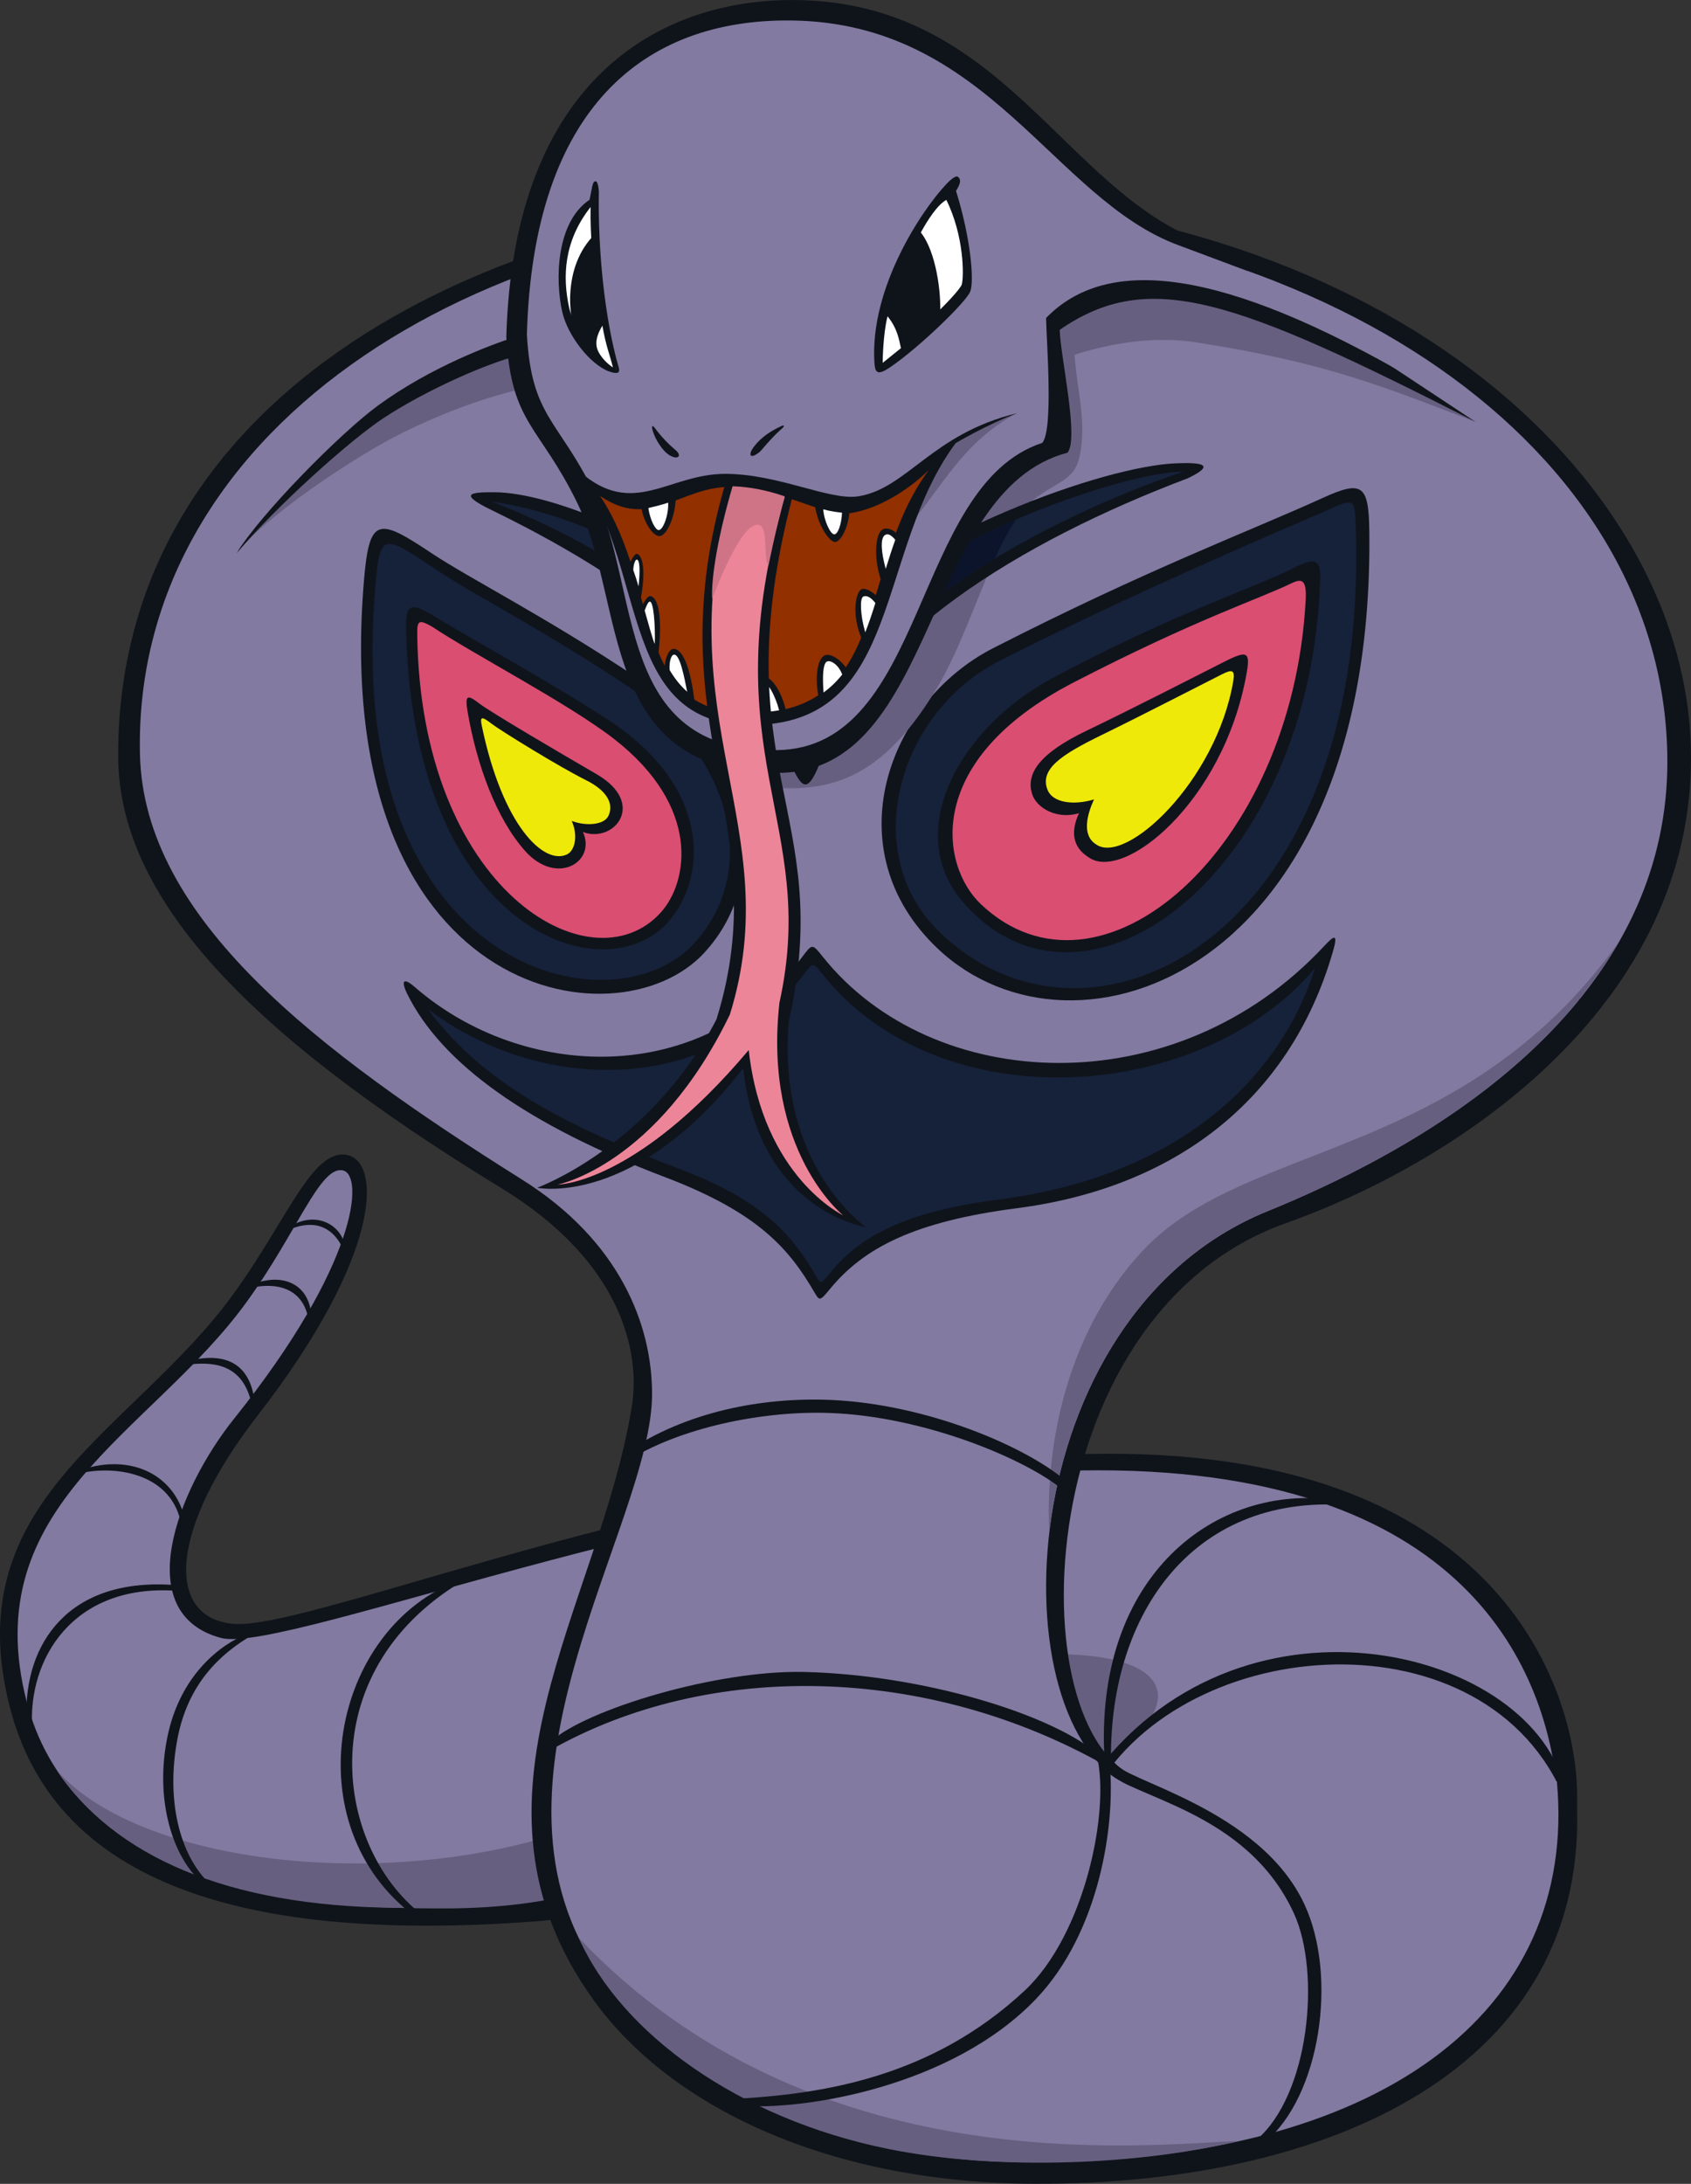 <?xml version="1.0" encoding="UTF-8"?>
<!-- Created with Inkscape (http://www.inkscape.org/) -->
<svg version="1.1" viewBox="0 0 150.45 194.19" xmlns="http://www.w3.org/2000/svg">
 <rect x="0" y="0" width="150.45" height="194.19" fill="#333333" stroke="none"/>
 <g transform="translate(-3.104 -7.731)">
  <g transform="matrix(.509 0 0 -.509 101.56 137)">
   <path d="m0 0c-68.115-0.283-139.09-31.24-152.88-29.693-11.771 1.32-10.786 16.7 4.416 36.285 21.96 28.292 21.687 44.516 15.636 45.617-6.05 1.1-10.437-11.42-19.841-24.351-17.6-24.199-48.389-35.833-39.038-72.133 7.486-29.066 37.638-41.489 91.878-37.416 25.292 1.899 78.239 20.633 105.6 20.633 17.873 0 9.912-31.922 22.55-35.201 43.866-11.381 53.538 11.487 53.921 35.962 0.274 17.599-12.387 60.587-82.246 60.297" fill="#0f141b"/>
  </g>
  <g transform="matrix(.509 0 0 -.509 100.8 138.47)">
   <path d="m0 0c-62.7 0-142.04-32.312-153.31-29.286-15.927 4.271-7.701 25.848 2.336 38.362 21.601 26.926 22.688 42.487 18.976 43.312-4.007 0.89-7.979-10.817-16.913-23.099-16.719-22.991-47.245-35.228-38.362-69.714 7.111-27.611 39.688-39.459 85.758-35.183 23.993 2.226 85.012 21.847 111 21.847 16.979 0 11-33.843 23.1-36.576 38.362-8.662 23.513 15.469 47.851 32.176-1.2 21.084-14.073 58.161-80.438 58.161" fill="#827aa0"/>
  </g>
  <g transform="matrix(.509 0 0 -.509 101 164.72)">
   <path d="m0 0c18.036 12.39 10.964 20.974-14.146 19.241-9.639-0.664-24.007-7.178-9.351-17.324 10.726-7.426-23.78-10.862 23.497-1.917" fill="#675f80"/>
  </g>
  <g transform="matrix(.509 0 0 -.509 38.118 177.37)">
   <path d="m0 0c10.314-0.109 32.072-1.752 53.315 11.344l-4.021 11.447c-31.35-21.863-90.75-18.562-108.18 1.238 10.106-15.056 29.803-23.718 58.884-24.029" fill="#675f80"/>
  </g>
  <g transform="matrix(.509 0 0 -.509 40.092 178.19)">
   <path d="m0 0 1.016 0.459c-15.617 12.18-19.428 43.424 8.476 58.978l-1.605-0.516c-22.7-8.212-29.488-43.032-7.887-58.921" fill="#0f141b"/>
  </g>
  <g transform="matrix(.509 0 0 -.509 24.713 153.17)">
   <path d="m0 0c-5.362-2.475-11.15-8.059-13.145-17.471-2.388-11.275 0.988-21.215 5.754-25.431l1.551-0.411c-5.218 4.993-7.646 14.618-5.584 25.344 1.824 9.487 7.341 14.76 13.208 18.149z" fill="#0f141b"/>
  </g>
  <g transform="matrix(.509 0 0 -.509 18.852 148.69)">
   <path d="m0 0c-19.061 1.604-26.671-10.339-26.308-22.917l1.007-2.016c-0.816 11.81 6.924 25.201 25.126 23.966z" fill="#0f141b"/>
  </g>
  <g transform="matrix(.509 0 0 -.509 10.168 138.75)">
   <path d="m0 0c6.143 1.467 15.501 0.092 17.586-7.951l0.618 0.892c-2.2 7.219-9.578 10.358-17.554 7.791z" fill="#0f141b"/>
  </g>
  <g transform="matrix(.509 0 0 -.509 19.645 129.1)">
   <path d="m0 0c4.583 0.643 9.716 0.275 11.366-6.324l0.55 0.641c-1.008 5.776-4.798 7.954-11.329 6.442z" fill="#0f141b"/>
  </g>
  <g transform="matrix(.509 0 0 -.509 25.485 122.24)">
   <path d="m0 0c4.385 1.006 8.876-0.095 9.885-5.228l0.55 0.551c-0.459 5.318-4.935 7.289-10.023 5.364z" fill="#0f141b"/>
  </g>
  <g transform="matrix(.509 0 0 -.509 28.705 117.13)">
   <path d="m0 0c3.574 1.65 7.562 1.513 9.762-3.438l0.305 0.457c-0.549 3.759-4.95 6.599-9.807 3.575z" fill="#0f141b"/>
  </g>
  <g transform="matrix(.509 0 0 -.509 121.97 141.13)">
   <path d="m0 0c-20.82 3.11-42.488-13.047-40.447-45.585l1.143-0.95c-0.754 25.786 13.716 47.74 41.335 45.662z" fill="#0f141b"/>
  </g>
  <g transform="matrix(.509 0 0 -.509 101.78 165.06)">
   <path d="m0 0c19.181 25.536 71.707 26.396 81.342-10.255l-1.375 5.401c-3.844 24.873-53.844 38.873-80.76 6.28z" fill="#0f141b"/>
  </g>
  <g transform="matrix(.509 0 0 -.509 153.55 74.665)">
   <path d="m0 0c-0.619 48.903-55.764 97.547-139.64 97.45-65.28-0.075-135.28-31.983-135.28-97.899 0-24.609 22.117-48.231 66.953-75.589 21.187-12.929 24.348-28.792 22.829-38.18-5.671-35.024-32.029-68.416-6.729-103.62 13.792-19.19 41.886-31.993 76.841-32.154 54.793-0.253 98.832 22.197 94.906 69.359 0 0-54.363 12.551-75.201 1.186-22.344 5.016-21.579 80.869 24.521 97.269 31.211 11.102 71.358 38.725 70.809 82.175" fill="#0f141b"/>
  </g>
  <g transform="matrix(.509 0 0 -.509 151.45 75.472)">
   <path d="m0 0c0 55.093-60.873 96.14-135.96 96.14s-132.36-39.846-131.02-94.921c0.697-28.602 30.832-51.632 66.778-74.197 17.165-10.778 22.734-25.455 22.734-37.454 0-22.99-32.835-68.31-8.8-101.75 15.665-21.797 44.009-32.258 73.701-32.451 62.484-0.407 96.963 26.307 93.257 66.513 0 0-55.23 15.641-75.168 1.823 0 0-0.55 1.193 0.61-2.61-23.416 10.226-21.313 81.949 23.926 100.38 39.064 15.911 69.943 41.776 69.943 78.531" fill="#827aa0"/>
  </g>
  <g transform="matrix(.509 0 0 -.509 82.108 198.81)">
   <path d="M 0,0 C 19.409,-3.938 44.344,-2.75 61.256,1.375 44.653,0.756 -13.2,-6.187 -54.037,36.85 -46.612,20.145 -26.091,5.295 0,0" fill="#675f80"/>
  </g>
  <g transform="matrix(.509 0 0 -.509 101.51 165.14)">
   <path d="m0 0c4-4.833 24.547-6.857 32.857-25.051 4.72-10.332 2.708-31.749-6.676-39.623l1.625-0.273c9.597 7.964 12.768 28.853 6.866 41.527-7.875 16.905-32.078 21.706-33.172 24.753z" fill="#0f141b"/>
  </g>
  <g transform="matrix(.509 0 0 -.509 100.68 163.81)">
   <path d="m0 0c2.406-9.602-2.102-31.333-12.604-41.122-16.226-15.125-35.309-18.144-51.197-18.919l1.536-1.177c10.94-0.873 36.903 3.243 51.64 18.635 11.056 11.546 13.977 30.44 12.877 41.347z" fill="#0f141b"/>
  </g>
  <g transform="matrix(.509 0 0 -.509 51.986 163.4)">
   <path d="m0 0c27.975 15.925 66.222 14.979 97.248-2.631l-1.778 2.372c-8.404 6.828-30.306 13.502-50.869 14.008-15.398 0.379-38.225-6.592-44.275-12.092z" fill="#0f141b"/>
  </g>
  <g transform="matrix(.509 0 0 -.509 104.77 118.95)">
   <path d="m0 0c-14.159-15.158-17.014-35.958-16.316-49.12 2.632 22.312 14.488 46.402 38.072 56.008 26.771 10.904 49.693 26.485 61.473 47.039-27.551-38.32-65.141-34.563-83.229-53.927" fill="#675f80"/>
  </g>
  <g transform="matrix(.509 0 0 -.509 49.745 38.627)">
   <path d="m0 0c-4.074-1.093-14.829-4.557-24.289-10.834-6.804-4.517-21.39-18.03-25.776-24.649 7.336 8.003 22.387 17.411 28.461 20.419 8.548 4.232 16.708 7.012 23.307 8.25z" fill="#675f80"/>
  </g>
  <g transform="matrix(.509 0 0 -.509 48.862 37.722)">
   <path d="m0 0c-4.021-1.271-14.616-5.206-23.787-11.894-6.601-4.812-20.66-19.043-24.75-25.85 6.977 8.319 20.04 19.937 25.712 23.65 7.562 4.95 18.15 9.591 23.65 10.932z" fill="#0f141b"/>
  </g>
  <g transform="matrix(.509 0 0 -.509 39.308 96.057)">
   <path d="m0 0c6.062-12.368 21.275-23.07 45.016-32.075 16.404-6.223 21.779-12.545 26.224-20.18 0.862-1.477 0.938-1.556 2.69 0.581 5.922 7.215 14.754 11.809 32.722 14.136 27.1 3.509 47.61 18.539 55.211 44.841 0.884 3.055 0.356 2.98-1.445 1.043-26.118-28.111-68.604-25.932-87.722-1.959-1.874 2.351-1.846 2.282-3.611-0.042-17.527-23.098-48.985-21.519-67.704-5.253-2.381 2.07-2.188 0.554-1.381-1.092" fill="#0f141b"/>
  </g>
  <g transform="matrix(.509 0 0 -.509 41.183 97.465)">
   <path d="m0 0c10.184-13.91 26.584-21.321 44.256-28.024 14.806-5.617 19.656-11.89 23.668-18.78 0.777-1.333 0.846-1.12 2.428 0.807 5.343 6.512 13.315 10.659 29.531 12.759 31.021 4.017 48.964 20.815 55.176 40.448-19.571-23.449-65.341-27.127-86.105-1.089-1.692 2.121-1.667 2.059-3.259-0.039-16.289-21.465-46.185-20.837-65.695-6.082" fill="#16213a"/>
  </g>
  <g transform="matrix(.509 0 0 -.509 91.453 65.371)">
   <path d="m0 0c27.021 13.812 45 20.5 57.48 26.187 6.975 3.179 8.189 2.512 8.295-5.662 1.006-77.395-51.493-95.589-75.397-73.042-18.342 17.303-8.724 43.141 9.622 52.517" fill="#0f141b"/>
  </g>
  <g transform="matrix(.509 0 0 -.509 60.037 68.17)">
   <path d="m0 0c-16 10.75-29.724 17.647-36.358 22.063-9.324 6.204-10.941 6.553-11.882-4.786-6.043-72.777 44.064-81.592 59.424-65.053 12.702 13.679 7.35 35.324-11.184 47.776" fill="#0f141b"/>
  </g>
  <g transform="matrix(.509 0 0 -.509 59.37 69.031)">
   <path d="m0 0c-14.896 10.009-27.543 16.432-33.721 20.543-10.324 6.869-10.469 7.383-11.356-4.456-4.895-65.396 41.38-76.049 55.754-60.571 11.827 12.736 6.581 32.89-10.677 44.484" fill="#16213a"/>
  </g>
  <g transform="matrix(.509 0 0 -.509 92.102 66.457)">
   <path d="m0 0c23.621 11.946 47.809 22.201 57.312 26.31 4.822 2.27 4.653 1.661 4.818-3.174 2.466-72.55-47.41-96.278-73.305-70.027-13.391 13.576-6.758 37.821 11.175 46.891" fill="#16213a"/>
  </g>
  <g transform="matrix(.509 0 0 -.509 96.707 68.049)">
   <path d="m0 0c21.018 11.268 35.044 15.644 42.61 19.456 3.511 1.77 4.348 1.11 4.25-2.146-1.525-51.164-41.109-80.914-62.354-56.483-10.71 12.318-0.735 30.474 15.494 39.173" fill="#0f141b"/>
  </g>
  <g transform="matrix(.509 0 0 -.509 57.205 71.735)">
   <path d="m0 0c-10.037 6.543-23.353 13.814-30.802 18.335-3.729 2.262-4.578 1.663-4.511-2.087 0.946-52.733 34.329-64.394 45.794-51.592 6.748 7.535 7.829 23.402-10.481 35.344" fill="#0f141b"/>
  </g>
  <g transform="matrix(.509 0 0 -.509 98.634 68.408)">
   <path d="m0 0c21.425 11.061 32.025 14.405 38.067 17.313 1.821 0.875 2.667 0.639 2.479-2.926-2.33-43.766-36.016-72.857-56.79-53.121-7.111 6.755-10.07 25.151 16.244 38.734" fill="#da4e71"/>
  </g>
  <g transform="matrix(.509 0 0 -.509 57.738 73.439)">
   <path d="m0 0c-7.935 6.172-24.771 14.896-31.894 19.669-2.051 1.119-2.537 1.173-2.512-1.188 0.468-45.027 30.51-62.236 42.598-48.767 4.8 5.349 7.024 18.453-8.192 30.286" fill="#da4e71"/>
  </g>
  <g transform="matrix(.509 0 0 -.509 94.939 78.35)">
   <path d="m0 0c-1.155 3.58 1.263 7.143 9.532 11.106 7.94 3.805 18.041 8.988 24.082 12.049 4.105 2.079 4.55 1.687 3.807-2.36-4.104-22.333-21.539-36.198-27.574-31.812-2.989 1.884-3.033 4.731-1.664 7.696-3.832-1.15-7.392 0.869-8.183 3.321" fill="#0f141b"/>
  </g>
  <g transform="matrix(.509 0 0 -.509 96.319 77.999)">
   <path d="m0 0c-1.525 3.688 2.484 6.253 9.378 9.621 7.515 3.669 16.516 8.333 21.077 10.63 1.764 0.889 2.313 0.806 1.982-1.165-2.953-17.517-18.84-32.279-23.996-28.532-2.561 1.615-1.519 5.3-0.345 7.843-3.756-1.127-7.235-0.484-8.096 1.603" fill="#efe90a"/>
  </g>
  <g transform="matrix(.509 0 0 -.509 54.969 81.713)">
   <path d="m0 0c5.37-2.057 11.282 4.946 2.36 10.117-5.734 3.323-18.436 10.758-20.494 12.341-2.057 1.584-2.548 1.562-2.015-1.527 1.582-9.187 5.004-18.59 10.027-24.231 5.524-6.205 12.497-1.925 10.122 3.3" fill="#0f141b"/>
  </g>
  <g transform="matrix(.509 0 0 -.509 53.543 83.709)">
   <path d="m0 0c1.467 0.709 1.948 3.407 0.833 5.861 2.521-0.965 5.639-0.696 6.397 0.833 1.008 2.034-0.089 4.401-3.925 6.3-4.55 2.253-14.916 8.643-16.493 9.856-1.769 1.364-2.027 1.248-1.682-0.411 3.622-17.398 10.835-24.34 14.87-22.439" fill="#efe90a"/>
  </g>
  <g transform="matrix(.509 0 0 -.509 109.54 38.177)">
   <path d="m0 0c23.1-3.575 33.273-7.976 48.813-13.888-17.463 8.662-21.313 17.188-50.463 22.138-26.682 4.531-46.475-12.448-46.475-24.476 0 0 25.024 19.801 48.125 16.226" fill="#675f80"/>
  </g>
  <g transform="matrix(.509 0 0 -.509 95.406 51.895)">
   <path d="m0 0c-7.15-4.95-11-22.275-17.325-33-9.135-15.49-17.875-18.425-28.05-17.875-7.603 0.41-20.726 11.117-16.775 20.075 3.629 8.227 20.739 12.796 26.905 22.275 16.045 24.667 30.821 51.554 45.42 51.15-7.425-15.675-1.375-23.375-2.475-33.55-0.644-5.971-2.703-5.616-7.7-9.075" fill="#675f80"/>
  </g>
  <g transform="matrix(.509 0 0 -.509 46.811 53.073)">
   <path d="m0 0c23.297-11.341 42.325-25.039 52.79-45.373 1.466-2.846 2.456-4.302 4.51 0.808 7.152 21.905 35.184 39.031 64.481 50.104 5.204 2.507 2.051 2.776-2.182 2.597-12.416-0.528-44.797-11.823-65.42-30.32-23.068 16.985-43.525 25.21-53.582 25.27-3.973 0.023-6.633-0.147-0.597-3.086" fill="#0f141b"/>
  </g>
  <g transform="matrix(.509 0 0 -.509 74.786 75.904)">
   <path d="m0 0c5.531 24.761 43.244 43.929 65.942 51.509-7.543 0.26-41.493-9.161-66.721-31.789-28.612 21.068-45.259 25.294-54.102 26.594 30.035-11.709 48.01-30.021 54.881-46.314" fill="#16213a"/>
  </g>
  <g transform="matrix(.509 0 0 -.509 74.786 75.904)">
   <path d="m0 0c3.221 14.42 17.36 26.937 33.089 36.379 1.167 2.547 2.378 4.876 3.692 6.798-12.029-5.166-25.75-12.865-37.56-23.457-3.311 2.437-6.454 4.64-9.451 6.649-2.11-1.294-4.139-2.576-5.915-3.907 7.692-7.372 13.049-15.121 16.145-22.462" fill="#0c142b"/>
  </g>
  <g transform="matrix(.509 0 0 -.509 78.678 59.524)">
   <path d="m0 0c1.652 0.083 4.228 3.712 3.609 13.612l-6.6-0.206c0.825-7.632 1.341-13.49 2.991-13.406" fill="#0f141b"/>
  </g>
  <g transform="matrix(.509 0 0 -.509 54.432 52.385)">
   <path d="m0 0c8.796-17.937 3.479-47.511 35.396-47.282 27.638 0.198 25.083 49.271 50.361 55.932 2.062 2.476-1.275 16.925-1.359 21.463 15.667 10.793 30.464 5.427 72.685-16.088l-47.438 31.35c-24.666 9.114-35.075 41.933-71.374 42.346-23.613 0.267-49.362-13.758-50.609-58.846 0.847-15.187 5.753-15.447 12.338-28.875" fill="#0f141b"/>
  </g>
  <g transform="matrix(.509 0 0 -.509 55.947 51.497)">
   <path d="m0 0c8.356-17.042 3.399-45.419 32.006-45.058 26.256 0.332 23.639 46.233 46.368 53.678 1.959 2.352 0.738 17.499 0.657 21.811 10.66 10.971 30.65 8.868 64.349-10.726l-24.474 17.188-16.627 6.213c-22.012 8.033-33.313 38.908-67.798 39.299-25.709 0.292-45.104-15.284-46.2-54.862 0.805-14.429 5.463-14.787 11.719-27.543" fill="#827aa0"/>
  </g>
  <g transform="matrix(.509 0 0 -.509 87.308 24.093)">
   <path d="m0 0c0.975 1.033 1.716 1.456 1.968 1.283 0.829-0.571 0.233-1.627-0.29-2.485 2.567-8.25 3.21-15.736 2.492-17.574s-8.997-9.852-14.057-13.268c-2.12-1.431-2.585-0.998-2.702 0.889-0.801 12.939 8.172 26.476 12.589 31.155" fill="#0f141b"/>
  </g>
  <g transform="matrix(.509 0 0 -.509 88.684 32.997)">
   <path d="m0 0c-0.36-1.507-11.063-11.912-12.767-10.967-3.006 1.672 5.416 23.307 10.057 25.679 3.094-6.291 3.07-13.205 2.71-14.712" fill="#fff"/>
  </g>
  <g transform="matrix(.509 0 0 -.509 86.759 35.4)">
   <path d="m0 0c-5.981-7.219-6.354-7.689-11.304-10.268-0.669 4.306 4.125 20.625 7.529 24.441 2.681-2.784 3.878-9.636 3.775-14.173" fill="#0f141b"/>
  </g>
  <g transform="matrix(.509 0 0 -.509 85.919 36.345)">
   <path d="m0 0c-7.238-7.043-6.705-6.755-8.175-5.799-1.375 0.894 1.61 14.049 4.806 17.968 2.613-3.507 3.437-9.625 3.369-12.169" fill="#0f141b"/>
  </g>
  <g transform="matrix(.509 0 0 -.509 83.784 38.515)">
   <path d="m0 0c-1.135-1.959-2.882-3.221-4.944-3.633-0.516 2.269 0.64 9.445 1.754 11.446 2.503-2.657 2.709-4.857 3.19-7.813" fill="#0f141b"/>
  </g>
  <g transform="matrix(.509 0 0 -.509 83.26 38.69)">
   <path d="m0 0c-1.174-0.954-3.19-2.567-3.19-2.567s0.027 4.939 0.852 8.135c1.787-2.199 2.028-4.227 2.338-5.568" fill="#fff"/>
  </g>
  <g transform="matrix(.509 0 0 -.509 72.664 45.6)">
   <path d="m0 0c0.39 0.174 0.478-0.063 0.134-0.36-2.055-1.781-3.637-3.88-3.988-4.172-1.643-1.368-2.209-0.637-0.944 0.995 1.198 1.545 2.852 2.665 4.798 3.537" fill="#0f141b"/>
  </g>
  <g transform="matrix(.509 0 0 -.509 61.425 45.865)">
   <path d="m0 0c0.955-1.289 2.18-2.601 3.463-3.663 1.303-1.077 0.402-1.897-1.187-0.837-0.954 0.636-2.29 2.496-2.772 4.197-0.155 0.545-0.233 1.283 0.496 0.303" fill="#0f141b"/>
  </g>
  <g transform="matrix(.509 0 0 -.509 56.107 23.854)">
   <path d="m0 0c-0.617 0.08-0.638-1.27-1.085-3.225-5.84-3.9-6.048-13.954-4.761-19.619 0.925-4.074 4.856-9.183 8.206-10.378 1.468-0.524 1.931-0.237 1.662 0.686-2.453 8.441-3.665 20.461-3.474 30.729 0 0-0.084 1.747-0.548 1.807" fill="#0f141b"/>
  </g>
  <g transform="matrix(.509 0 0 -.509 53.761 35.167)">
   <path d="M 0,0 C 0.928,-4.084 7.063,-11.3 8.233,-10.649 5.634,-3.04 3.527,7.713 3.713,17.737 -0.963,11.825 -1.259,5.538 0,0" fill="#fff"/>
  </g>
  <g transform="matrix(.509 0 0 -.509 54.391 37.477)">
   <path d="M 0,0 C 2.006,-3.677 5.827,-6.76 6.996,-6.112 4.972,1.312 3.747,6.906 3.3,17.6 -2.681,11.825 -1.237,2.269 0,0" fill="#0f141b"/>
  </g>
  <g transform="matrix(.509 0 0 -.509 55.021 37.407)">
   <path d="M 0,0 C 1.625,-2.979 4.192,-6.409 5.14,-5.883 3.034,0.281 1.5,5.355 1.65,13.475 -2.063,8.25 -1.002,1.837 0,0" fill="#0f141b"/>
  </g>
  <g transform="matrix(.509 0 0 -.509 55.821 38.965)">
   <path d="M 0,0 C 1.729,-3.172 2.909,-3.061 4.187,-3.563 3.672,0.46 2.657,1.068 1.936,7.049 -1.056,4.162 -0.742,1.361 0,0" fill="#0f141b"/>
  </g>
  <g transform="matrix(.509 0 0 -.509 56.491 39.262)">
   <path d="M 0,0 C 0.929,-1.443 2.252,-2.238 2.252,-2.238 1.65,0.207 1.031,1.444 0.413,5.054 -1.237,2.372 -0.611,0.95 0,0" fill="#fff"/>
  </g>
  <g transform="matrix(.509 0 0 -.509 93.586 44.476)">
   <path d="m0 0c-9.556-5.019-13.269-13.269-18.631-19.25 0.049 0.075 4.11 9.809 3.506 10.931 2.888 1.96 3.197 4.744 15.125 8.319" fill="#675f80"/>
  </g>
  <g transform="matrix(.509 0 0 -.509 70.489 72.192)">
   <path d="m0 0c25.313 0.862 20.625 30.25 34.65 49.225 0 0 5.472 3.254 10.725 5.225-14.85-3.575-19.181-13.132-27.706-14.507-5.025-0.81-13.956 3.919-23.307 3.919-9.899 0-16.087-7.837-25.437 0.413 12.1-18.15 6.875-45.1 31.075-44.275" fill="#0f141b"/>
  </g>
  <g transform="matrix(.509 0 0 -.509 70.279 71.142)">
   <path d="m0 0c23.649 0.825 17.766 25.409 30.388 42.487 0 0-6.078-6.325-13.75-7.562-4.525-0.731-12.52 4.606-20.935 4.606-8.91 0-13.991-7.631-22.791-1.581 10.891-16.335 5.309-38.711 27.088-37.95" fill="#923000"/>
  </g>
  <g transform="matrix(.509 0 0 -.509 70.841 67.966)">
   <path d="m0 0c-2.383-0.917-3.002-2.302-1.571-7.525l5.958 1.238c-0.469 2.929-2.506 7.009-4.387 6.287" fill="#0f141b"/>
  </g>
  <g transform="matrix(.509 0 0 -.509 70.834 68.273)">
   <path d="m0 0c-0.942-0.095-1.219-2.572-1.048-5.534 0.115 3e-3 0.221-4e-3 0.337 1e-3 1.371 0.048 2.632 0.183 3.814 0.384 4e-3 6e-3 9e-3 9e-3 0.014 0.015-0.617 2.462-2.086 5.237-3.117 5.134" fill="#fff"/>
  </g>
  <g transform="matrix(.509 0 0 -.509 66.85 98.369)">
   <path d="m0 0c-11.551-22.275-31.351-29.425-31.351-29.425s17.05-3.575 36.026 20.9c2.75-25.025 21.45-27.775 21.45-27.775s-15.676 10.725-13.476 36.025c8.25 36.575-11.825 44 0.704 91.85-3.033 1.046-8.481 2.178-11.729 2.288-12.56-42.447 9.018-59.656-1.624-93.863" fill="#0f141b"/>
  </g>
  <g transform="matrix(.509 0 0 -.509 68.04 97.949)">
   <path d="m0 0c-12.787-26.4-30.112-29.7-30.112-29.7s13.612 0 33.412 23.513c2.475-22.276 16.5-28.876 16.5-28.876s-14.025 11.137-11.137 37.126c7.012 31.761-12.101 42.97 0.928 88.377-2.888 0.998-5.982 1.65-9.075 1.753-11.962-40.424 9.62-59.615-0.516-92.193" fill="#ed8599"/>
  </g>
  <g transform="matrix(.509 0 0 -.509 70.139 54.485)">
   <path d="m0 0c3.025 1.375 1.513-5.362 2.612-7.012 1.104 5.386 1.416 6.399 2.82 12.168-2.888 0.997-5.982 1.651-9.076 1.754-2.408-8.141-3.781-15.778-3.575-19.697 0 0 4.205 11.417 7.219 12.787" fill="#ce7486"/>
  </g>
  <g transform="matrix(.509 0 0 -.509 76.553 65.983)">
   <path d="m0 0c-1.717-0.55-1.908-4.964-0.969-8.396l5.363 4.537c-0.755 2.498-3.264 4.221-4.394 3.859" fill="#0f141b"/>
  </g>
  <g transform="matrix(.509 0 0 -.509 63.066 65.427)">
   <path d="m0 0c-1.344 0.096-2.1-3.734-1.367-5.315l4.95-3.85c-0.622 5.502-1.935 9.047-3.583 9.165" fill="#0f141b"/>
  </g>
  <g transform="matrix(.509 0 0 -.509 79.7 60.155)">
   <path d="m0 0c-0.877-0.608-1.965-4.74 0.801-10.046l3.324 7.25c-1.111 1.867-3.274 3.387-4.125 2.796" fill="#0f141b"/>
  </g>
  <g transform="matrix(.509 0 0 -.509 58.901 58.605)">
   <path d="m0 0c0.056 1.009 1.169 3.203 1.646 3.191 0.807-0.019 1.962-2.207 0.485-9.054 0 0-2.191 4.798-2.131 5.863" fill="#0f141b"/>
  </g>
  <g transform="matrix(.509 0 0 -.509 59.892 62.137)">
   <path d="m0 0c0.515 0.671 1.427 2.896 2.132 2.75 1.649-0.344 2.062-4.744 1.306-10.862 0 0-4.104 7.242-3.438 8.112" fill="#0f141b"/>
  </g>
  <g transform="matrix(.509 0 0 -.509 81.59 54.836)">
   <path d="m0 0c-1.466-1.031-1.493-6.618 0.503-10.448l3.346 7.93c-0.963 2.199-2.875 3.203-3.849 2.518" fill="#0f141b"/>
  </g>
  <g transform="matrix(.509 0 0 -.509 61.833 55.392)">
   <path d="M 0,0 C -1.335,-0.224 -3.276,3.05 -3.383,5.86 -3.408,6.521 2.723,6.974 2.723,6.974 2.811,3.983 1.357,0.226 0,0" fill="#0f141b"/>
  </g>
  <g transform="matrix(.509 0 0 -.509 77.402 55.927)">
   <path d="m0 0c1.019 0.051 2.401 2.652 2.554 5.723 0.021 0.427-6.118 0.96-6.118 0.96 0.385-3.536 2.577-6.733 3.564-6.683" fill="#0f141b"/>
  </g>
  <g transform="matrix(.509 0 0 -.509 76.62 66.594)">
   <path d="m0 0c-0.554-0.508-0.702-2.379-0.477-5.33 1.246 0.903 2.323 1.957 3.265 3.139-0.746 1.962-2.289 2.648-2.788 2.191" fill="#fff"/>
  </g>
  <g transform="matrix(.509 0 0 -.509 79.917 60.774)">
   <path d="m0 0c-0.634-0.271-0.566-3.144 0.333-6.266 0.64 1.632 1.215 3.352 1.77 5.129-0.785 1.017-1.535 1.38-2.103 1.137" fill="#fff"/>
  </g>
  <g transform="matrix(.509 0 0 -.509 59.759 57.492)">
   <path d="m0 0c-0.287 0.011-0.608-0.922-0.608-1.839 0.466-1.381 0.519-1.474 0.916-2.842 0.284 2.626 0.243 4.661-0.308 4.681" fill="#fff"/>
  </g>
  <g transform="matrix(.509 0 0 -.509 60.942 61.228)">
   <path d="m0 0c-0.309 0.077-0.669-0.785-0.945-1.564 0.424-1.501 1.57-5.67 1.77-5.792 0.095 3.499-0.231 7.208-0.825 7.356" fill="#fff"/>
  </g>
  <g transform="matrix(.509 0 0 -.509 81.801 55.337)">
   <path d="M 0,0 C -0.745,-0.639 -0.594,-2.962 0.214,-5.846 0.729,-4.167 1.272,-2.47 1.877,-0.775 1.168,0.102 0.5,0.43 0,0" fill="#fff"/>
  </g>
  <g transform="matrix(.509 0 0 -.509 63.088 65.94)">
   <path d="M 0,0 C -0.557,0 -0.903,-1.311 -0.8,-2.688 0.054,-4.134 1.06,-5.41 2.27,-6.487 1.729,-3.805 1.012,0 0,0" fill="#fff"/>
  </g>
  <g transform="matrix(.509 0 0 -.509 61.707 54.866)">
   <path d="M 0,0 C 0.797,0 1.77,2.705 1.656,4.792 0.459,4.383 -0.559,4.157 -1.806,3.85 -1.49,1.749 -0.58,0 0,0" fill="#fff"/>
  </g>
  <g transform="matrix(.509 0 0 -.509 77.326 55.247)">
   <path d="M 0,0 C 0.646,0 1.274,1.767 1.362,3.783 0.528,3.885 -0.674,4.02 -1.918,4.378 -1.798,2.396 -0.655,0 0,0" fill="#fff"/>
  </g>
  <g transform="matrix(.509 0 0 -.509 58.591 137.84)">
   <path d="m0 0c9.763 6.394 24.739 9.189 35.98 8.777 16.55-0.569 34.357-8.069 40.822-13.457l0.542 1.56c-6.954 5.991-24.215 13.428-41.105 14.173-12.135 0.515-25.342-2.064-35.826-9.145z" fill="#0f141b"/>
  </g>
 </g>
</svg>

